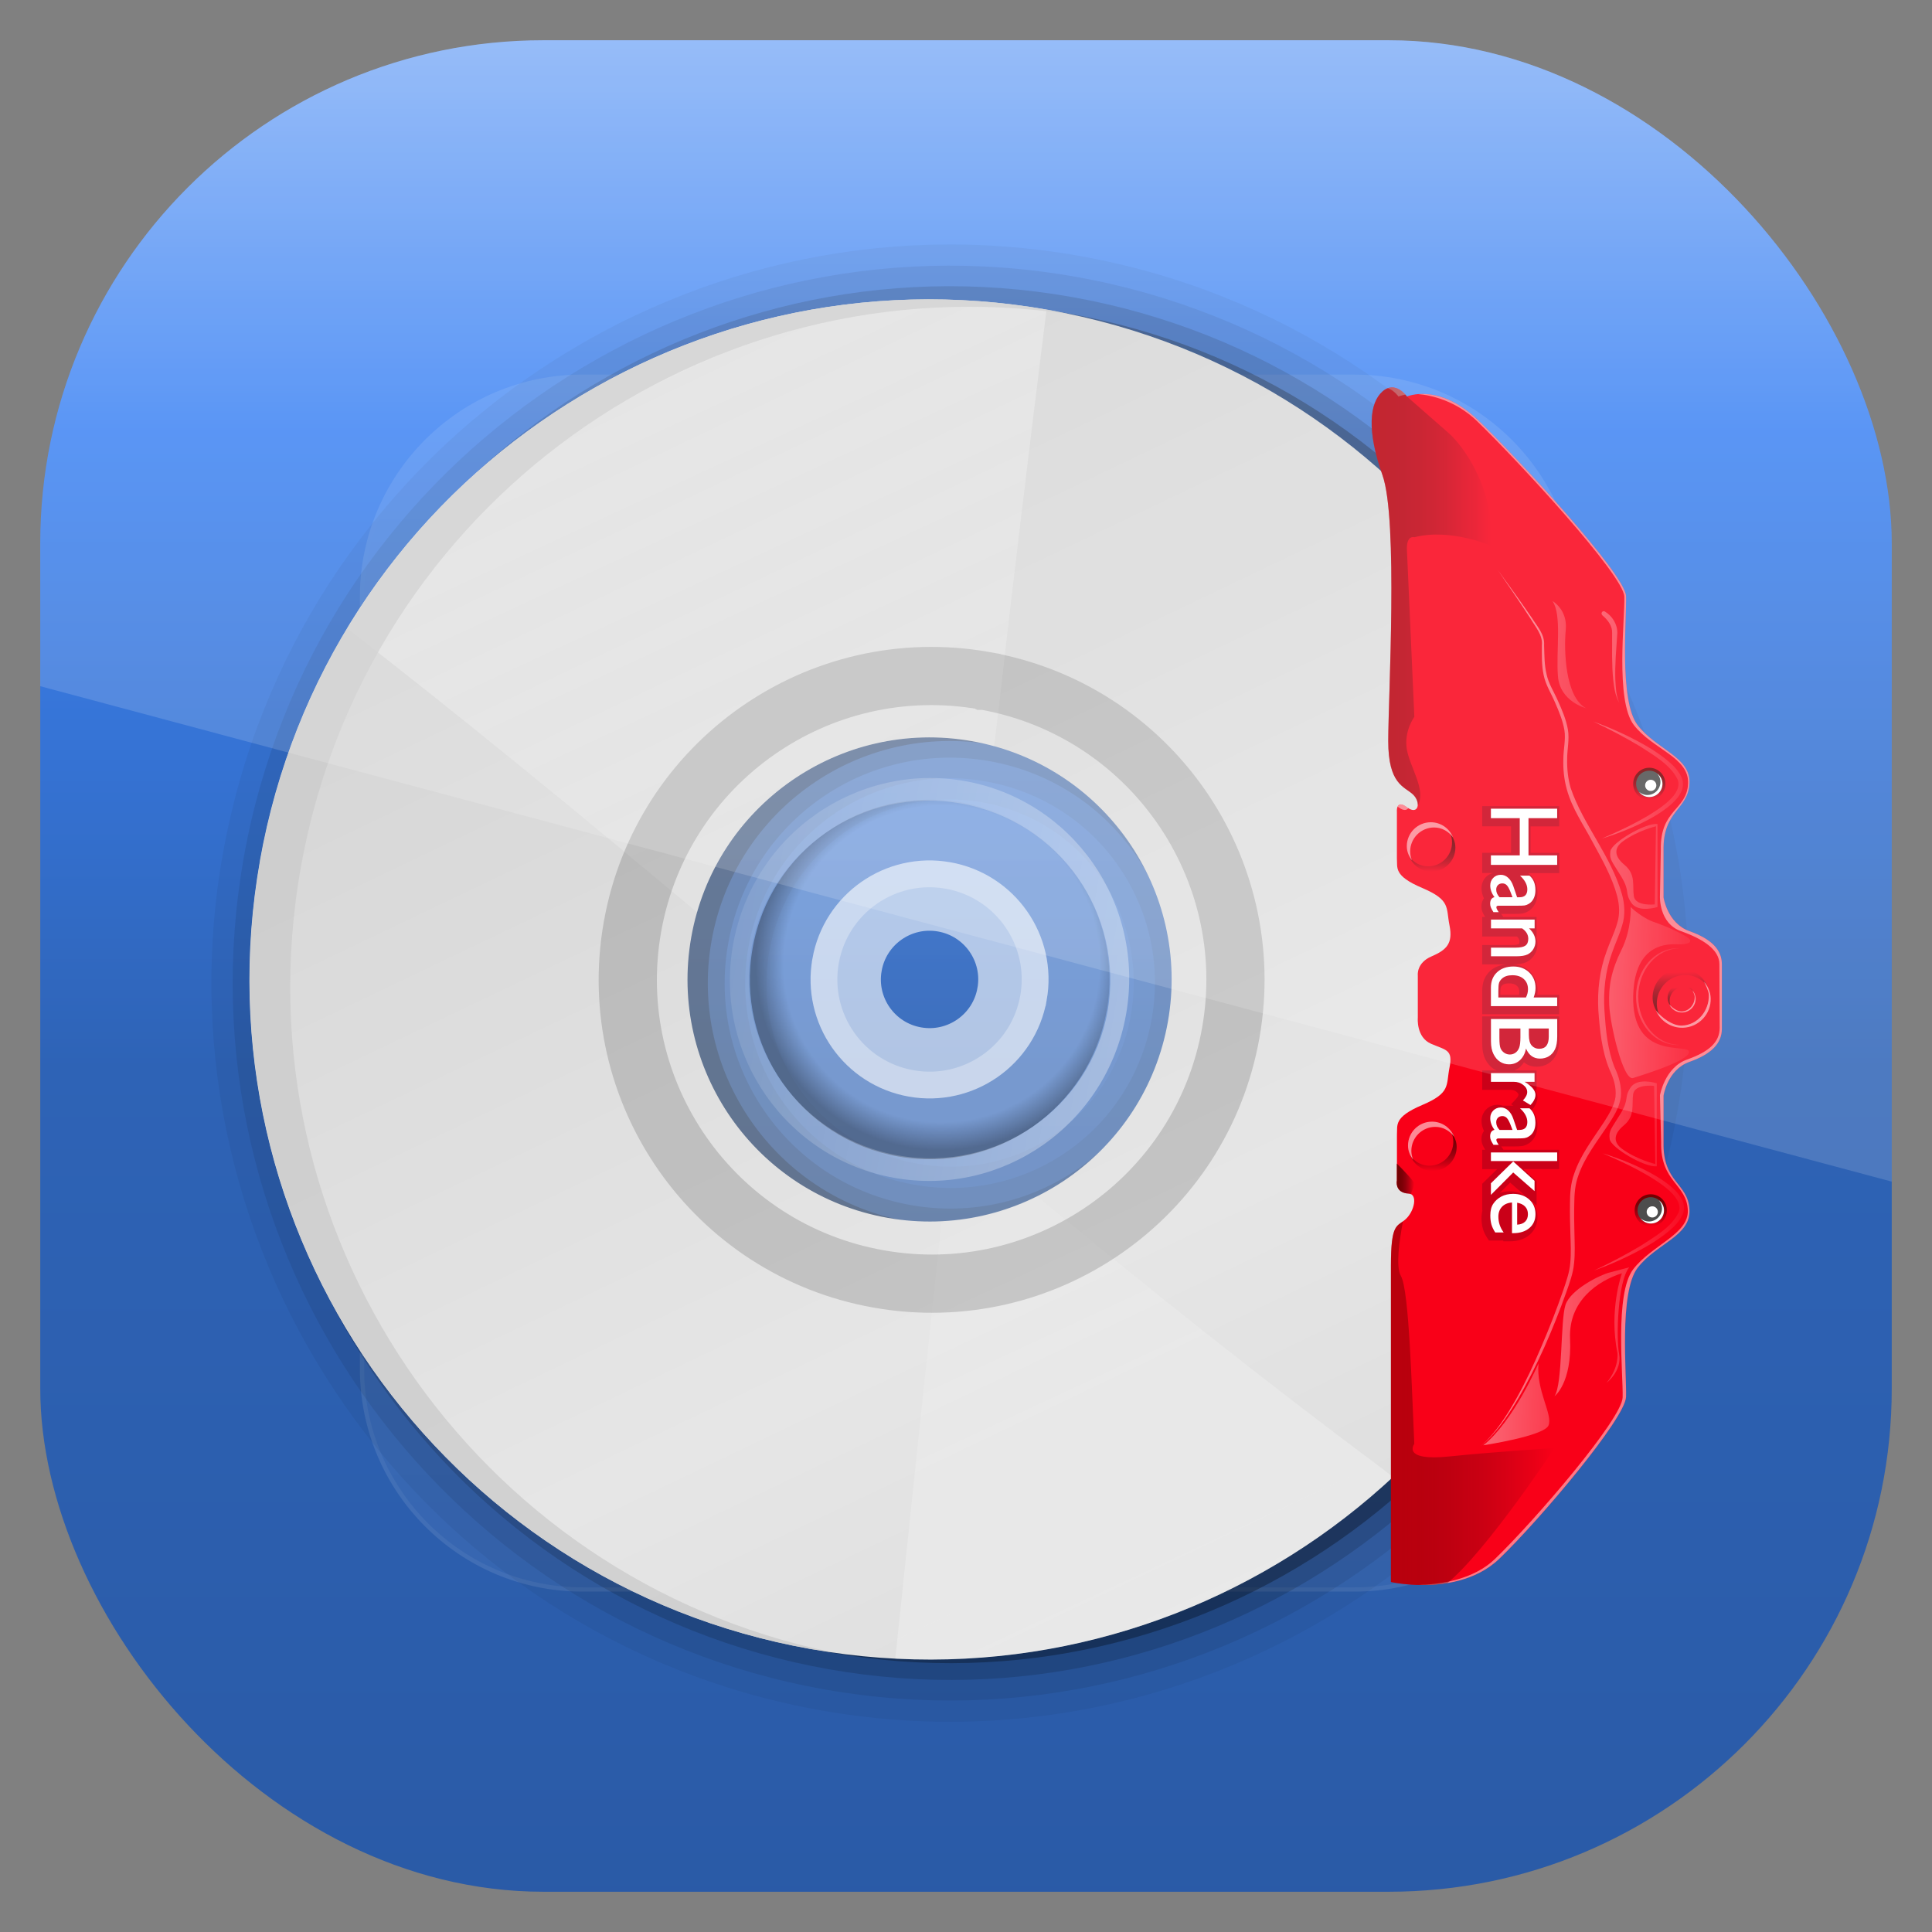 <?xml version="1.0" encoding="UTF-8" standalone="no"?>
<!-- Created with Inkscape (http://www.inkscape.org/) -->

<svg
   xmlns:dc="http://purl.org/dc/elements/1.1/"
   xmlns:cc="http://creativecommons.org/ns#"
   xmlns:rdf="http://www.w3.org/1999/02/22-rdf-syntax-ns#"
   xmlns:svg="http://www.w3.org/2000/svg"
   xmlns="http://www.w3.org/2000/svg"
   xmlns:xlink="http://www.w3.org/1999/xlink"
   xmlns:sodipodi="http://sodipodi.sourceforge.net/DTD/sodipodi-0.dtd"
   xmlns:inkscape="http://www.inkscape.org/namespaces/inkscape"
   id="svg11037"
   height="96"
   width="96"
   version="1.1"
   inkscape:version="0.48.5 r10040"
   sodipodi:docname="handbrake.svg">
  <rect width="100%" height="100%" fill="#808080" stroke="none"/>
  <sodipodi:namedview
     pagecolor="#ffffff"
     bordercolor="#666666"
     borderopacity="1"
     objecttolerance="10"
     gridtolerance="10"
     guidetolerance="10"
     inkscape:pageopacity="0"
     inkscape:pageshadow="2"
     inkscape:window-width="640"
     inkscape:window-height="480"
     id="namedview31016" />
  <defs
     id="defs11039">
    <clipPath
       id="clipPath3009"
       clipPathUnits="userSpaceOnUse">
      <path
         id="path3011"
         style="opacity:.15;fill:#fff"
         d="m-2 956.36h-96v33.562l96 25.687v-59.25z" />
    </clipPath>
    <linearGradient
       id="linearGradient3452"
       y2="1736"
       gradientUnits="userSpaceOnUse"
       y1="1916.5"
       gradientTransform="matrix(.532 0 0 .532 -248.88 32.877)"
       x2="558.11"
       x1="558.11">
      <stop
         id="stop48"
         style="stop-color:#2A5AA6"
         offset="0" />
      <stop
         id="stop50"
         style="stop-color:#2E63B6"
         offset=".448" />
      <stop
         id="stop52"
         style="stop-color:#3D83F3"
         offset=".777" />
      <stop
         id="stop54"
         style="stop-color:#8BB5F8"
         offset="1" />
    </linearGradient>
    <clipPath
       id="clipPath3020"
       clipPathUnits="userSpaceOnUse">
      <rect
         id="rect3022"
         style="opacity:.6"
         rx="25"
         ry="25"
         height="92"
         width="92"
         y="958.36"
         x="2" />
    </clipPath>
    <clipPath
       id="SVGID_3_">
      <use
         id="use86"
         xlink:href="#SVGID_2_"
         height="1052.362"
         width="744.094"
         y="0"
         x="0"
         overflow="visible" />
    </clipPath>
    <linearGradient
       id="SVGID_4_"
       y2="2021.1"
       gradientUnits="userSpaceOnUse"
       y1="1766.6"
       gradientTransform="translate(-458.11 -1726.3)"
       x2="558.11"
       x1="558.11">
      <stop
         id="stop90"
         style="stop-color:#fff"
         offset="0" />
      <stop
         id="stop92"
         style="stop-color:#fff;stop-opacity:0"
         offset="1" />
    </linearGradient>
    <radialGradient
       id="path3328_2_"
       gradientUnits="userSpaceOnUse"
       cy="781.62"
       cx="5269.1"
       gradientTransform="matrix(.295 .052 -.053 .296 -1416.1 -407.61)"
       r="72.459">
      <stop
         id="stop107"
         style="stop-opacity:0"
         offset="0" />
      <stop
         id="stop109"
         style="stop-opacity:0"
         offset=".85" />
      <stop
         id="stop111"
         offset="1" />
    </radialGradient>
    <linearGradient
       id="path3352_2_"
       y2="114.42"
       gradientUnits="userSpaceOnUse"
       x2="-1299.9"
       y1="114.42"
       x1="-1369.3">
      <stop
         id="stop115"
         style="stop-color:#4D4D4D"
         offset="0" />
      <stop
         id="stop117"
         style="stop-color:#fff"
         offset="1" />
    </linearGradient>
    <linearGradient
       id="path3170_2_"
       y2="1604.7"
       gradientUnits="userSpaceOnUse"
       x2="-1771.5"
       gradientTransform="matrix(.175 -.985 .985 .175 -1097 -1761.2)"
       y1="1428.2"
       x1="-1525.1">
      <stop
         id="stop121"
         style="stop-color:#ccc"
         offset="0" />
      <stop
         id="stop123"
         style="stop-color:#E6E6E6"
         offset=".521" />
      <stop
         id="stop125"
         style="stop-color:#ccc"
         offset="1" />
    </linearGradient>
    <linearGradient
       id="SVGID_5_"
       y2="1517.2"
       gradientUnits="userSpaceOnUse"
       x2="-1649.1"
       gradientTransform="matrix(.175 -.985 .985 .175 -1097 -1761.2)"
       y1="1438.3"
       x1="-1536.4">
      <stop
         id="stop129"
         style="stop-color:#fff"
         offset="0" />
      <stop
         id="stop131"
         style="stop-color:#fff;stop-opacity:0"
         offset="1" />
    </linearGradient>
    <linearGradient
       id="SVGID_6_"
       y2="1501.4"
       gradientUnits="userSpaceOnUse"
       x2="-1638.4"
       gradientTransform="matrix(.175 -.985 .985 .175 -1097 -1761.2)"
       y1="1553.8"
       x1="-1713.1">
      <stop
         id="stop136"
         style="stop-color:#fff"
         offset="0" />
      <stop
         id="stop138"
         style="stop-color:#fff;stop-opacity:0"
         offset="1" />
    </linearGradient>
    <linearGradient
       id="path3942_2_"
       y2="956.2"
       gradientUnits="userSpaceOnUse"
       x2="5524.7"
       gradientTransform="matrix(.278 .049 -.059 .334 -1361.2 -488.16)"
       y1="956.2"
       x1="5362.2">
      <stop
         id="stop145"
         style="stop-color:#fff;stop-opacity:.203"
         offset="0" />
      <stop
         id="stop147"
         style="stop-color:#fff;stop-opacity:.68"
         offset="1" />
    </linearGradient>
    <linearGradient
       id="SVGID_7_"
       y2="793.85"
       gradientUnits="userSpaceOnUse"
       y1="816.76"
       gradientTransform="matrix(-4.3711e-8 1 1 4.3711e-8 -629.1 82.318)"
       x2="-2.394"
       x1="-1.585">
      <stop
         id="stop159"
         style="stop-color:#fff;stop-opacity:0"
         offset="0" />
      <stop
         id="stop161"
         style="stop-color:#fff"
         offset=".988" />
    </linearGradient>
    <linearGradient
       id="SVGID_8_"
       y2="795.53"
       gradientUnits="userSpaceOnUse"
       y1="818.41"
       gradientTransform="matrix(-4.3711e-8 1 1 4.3711e-8 -629.1 82.318)"
       x2="-50.842"
       x1="-50.034">
      <stop
         id="stop168"
         style="stop-color:#fff;stop-opacity:0"
         offset="0" />
      <stop
         id="stop170"
         style="stop-color:#fff"
         offset=".988" />
    </linearGradient>
    <linearGradient
       id="SVGID_9_"
       y2="790.22"
       gradientUnits="userSpaceOnUse"
       y1="776.24"
       gradientTransform="matrix(-4.3711e-8 1 1 4.3711e-8 -629.1 82.318)"
       x2="-27.559"
       x1="-27.559">
      <stop
         id="stop177"
         style="stop-color:#700"
         offset=".012" />
      <stop
         id="stop179"
         style="stop-color:#6B0000;stop-opacity:.932"
         offset=".08" />
      <stop
         id="stop181"
         style="stop-color:#3D0000;stop-opacity:.632"
         offset=".375" />
      <stop
         id="stop183"
         style="stop-color:#1C0000;stop-opacity:.367"
         offset=".638" />
      <stop
         id="stop185"
         style="stop-color:#070000;stop-opacity:.147"
         offset=".855" />
      <stop
         id="stop187"
         style="stop-opacity:0"
         offset="1" />
    </linearGradient>
    <linearGradient
       id="SVGID_10_"
       y2="781.23"
       gradientUnits="userSpaceOnUse"
       y1="779.17"
       gradientTransform="matrix(-4.3711e-8 1 1 4.3711e-8 -629.1 82.318)"
       x2="40.578"
       x1="40.578">
      <stop
         id="stop194"
         style="stop-color:#700"
         offset=".012" />
      <stop
         id="stop196"
         style="stop-color:#6B0000;stop-opacity:.932"
         offset=".08" />
      <stop
         id="stop198"
         style="stop-color:#3D0000;stop-opacity:.632"
         offset=".375" />
      <stop
         id="stop200"
         style="stop-color:#1C0000;stop-opacity:.367"
         offset=".638" />
      <stop
         id="stop202"
         style="stop-color:#070000;stop-opacity:.147"
         offset=".855" />
      <stop
         id="stop204"
         style="stop-opacity:0"
         offset="1" />
    </linearGradient>
    <linearGradient
       id="SVGID_11_"
       y2="797.62"
       gradientUnits="userSpaceOnUse"
       y1="778.49"
       gradientTransform="matrix(-4.3711e-8 1 1 4.3711e-8 -629.1 82.318)"
       x2="66.791"
       x1="66.791">
      <stop
         id="stop209"
         style="stop-color:#700"
         offset=".012" />
      <stop
         id="stop211"
         style="stop-color:#6B0000;stop-opacity:.932"
         offset=".08" />
      <stop
         id="stop213"
         style="stop-color:#3D0000;stop-opacity:.632"
         offset=".375" />
      <stop
         id="stop215"
         style="stop-color:#1C0000;stop-opacity:.367"
         offset=".638" />
      <stop
         id="stop217"
         style="stop-color:#070000;stop-opacity:.147"
         offset=".855" />
      <stop
         id="stop219"
         style="stop-opacity:0"
         offset="1" />
    </linearGradient>
    <linearGradient
       id="SVGID_12_"
       y2="783.33"
       gradientUnits="userSpaceOnUse"
       y1="783.33"
       gradientTransform="matrix(-4.3711e-8 1 1 4.3711e-8 -629.1 82.318)"
       x2="4.646"
       x1=".186">
      <stop
         id="stop226"
         style="stop-color:#700"
         offset=".012" />
      <stop
         id="stop228"
         style="stop-color:#6B0000;stop-opacity:.932"
         offset=".08" />
      <stop
         id="stop230"
         style="stop-color:#3D0000;stop-opacity:.632"
         offset=".375" />
      <stop
         id="stop232"
         style="stop-color:#1C0000;stop-opacity:.367"
         offset=".638" />
      <stop
         id="stop234"
         style="stop-color:#070000;stop-opacity:.147"
         offset=".855" />
      <stop
         id="stop236"
         style="stop-opacity:0"
         offset="1" />
    </linearGradient>
    <linearGradient
       id="SVGID_13_"
       y2="-27.116"
       gradientUnits="userSpaceOnUse"
       y1="-27.116"
       gradientTransform="matrix(-.031 -1 -1 .031 130.98 -699.58)"
       x2="-799.16"
       x1="-804.48">
      <stop
         id="stop247"
         style="stop-color:#700"
         offset=".012" />
      <stop
         id="stop249"
         style="stop-color:#6B0000;stop-opacity:.932"
         offset=".08" />
      <stop
         id="stop251"
         style="stop-color:#3D0000;stop-opacity:.632"
         offset=".375" />
      <stop
         id="stop253"
         style="stop-color:#1C0000;stop-opacity:.367"
         offset=".638" />
      <stop
         id="stop255"
         style="stop-color:#070000;stop-opacity:.147"
         offset=".855" />
      <stop
         id="stop257"
         style="stop-opacity:0"
         offset="1" />
    </linearGradient>
    <linearGradient
       id="SVGID_14_"
       y2="-27.209"
       gradientUnits="userSpaceOnUse"
       y1="-27.209"
       gradientTransform="matrix(-.031 -1 -1 .031 130.98 -699.58)"
       x2="-800.94"
       x1="-803.51">
      <stop
         id="stop266"
         style="stop-color:#700"
         offset=".012" />
      <stop
         id="stop268"
         style="stop-color:#6B0000;stop-opacity:.932"
         offset=".08" />
      <stop
         id="stop270"
         style="stop-color:#3D0000;stop-opacity:.632"
         offset=".375" />
      <stop
         id="stop272"
         style="stop-color:#1C0000;stop-opacity:.367"
         offset=".638" />
      <stop
         id="stop274"
         style="stop-color:#070000;stop-opacity:.147"
         offset=".855" />
      <stop
         id="stop276"
         style="stop-opacity:0"
         offset="1" />
    </linearGradient>
    <linearGradient
       id="SVGID_15_"
       y2="783.48"
       gradientUnits="userSpaceOnUse"
       y1="783.48"
       gradientTransform="matrix(-4.3711e-8 1 1 4.3711e-8 -629.1 82.318)"
       x2="39.649"
       x1="35.188">
      <stop
         id="stop285"
         style="stop-color:#700"
         offset=".012" />
      <stop
         id="stop287"
         style="stop-color:#6B0000;stop-opacity:.932"
         offset=".08" />
      <stop
         id="stop289"
         style="stop-color:#3D0000;stop-opacity:.632"
         offset=".375" />
      <stop
         id="stop291"
         style="stop-color:#1C0000;stop-opacity:.367"
         offset=".638" />
      <stop
         id="stop293"
         style="stop-color:#070000;stop-opacity:.147"
         offset=".855" />
      <stop
         id="stop295"
         style="stop-opacity:0"
         offset="1" />
    </linearGradient>
    <linearGradient
       id="SVGID_16_"
       y2="808.69"
       gradientUnits="userSpaceOnUse"
       y1="808.69"
       gradientTransform="matrix(-4.3711e-8 1 1 4.3711e-8 -629.1 82.318)"
       x2="-3.731"
       x1="-7.497">
      <stop
         id="stop304"
         style="stop-color:#700"
         offset=".012" />
      <stop
         id="stop306"
         style="stop-color:#6B0000;stop-opacity:.932"
         offset=".08" />
      <stop
         id="stop308"
         style="stop-color:#3D0000;stop-opacity:.632"
         offset=".375" />
      <stop
         id="stop310"
         style="stop-color:#1C0000;stop-opacity:.367"
         offset=".638" />
      <stop
         id="stop312"
         style="stop-color:#070000;stop-opacity:.147"
         offset=".855" />
      <stop
         id="stop314"
         style="stop-opacity:0"
         offset="1" />
    </linearGradient>
    <linearGradient
       id="SVGID_17_"
       y2="808.87"
       gradientUnits="userSpaceOnUse"
       y1="808.87"
       gradientTransform="matrix(-4.3711e-8 1 1 4.3711e-8 -629.1 82.318)"
       x2="46.136"
       x1="42.372">
      <stop
         id="stop327"
         style="stop-color:#700"
         offset=".012" />
      <stop
         id="stop329"
         style="stop-color:#6B0000;stop-opacity:.932"
         offset=".08" />
      <stop
         id="stop331"
         style="stop-color:#3D0000;stop-opacity:.632"
         offset=".375" />
      <stop
         id="stop333"
         style="stop-color:#1C0000;stop-opacity:.367"
         offset=".638" />
      <stop
         id="stop335"
         style="stop-color:#070000;stop-opacity:.147"
         offset=".855" />
      <stop
         id="stop337"
         style="stop-opacity:0"
         offset="1" />
    </linearGradient>
    <linearGradient
       id="SVGID_18_"
       y2="793"
       gradientUnits="userSpaceOnUse"
       y1="815.88"
       gradientTransform="matrix(-4.3711e-8 1 1 4.3711e-8 -629.1 82.318)"
       x2="20.706"
       x1="21.514">
      <stop
         id="stop350"
         style="stop-color:#fff;stop-opacity:0"
         offset="0" />
      <stop
         id="stop352"
         style="stop-color:#fff"
         offset=".988" />
    </linearGradient>
    <linearGradient
       id="SVGID_19_"
       y2="793.97"
       gradientUnits="userSpaceOnUse"
       y1="816.84"
       gradientTransform="matrix(-4.3711e-8 1 1 4.3711e-8 -629.1 82.318)"
       x2="-6.365"
       x1="-5.558">
      <stop
         id="stop357"
         style="stop-color:#fff;stop-opacity:0"
         offset="0" />
      <stop
         id="stop359"
         style="stop-color:#fff"
         offset=".988" />
    </linearGradient>
    <linearGradient
       id="SVGID_20_"
       y2="792.19"
       gradientUnits="userSpaceOnUse"
       y1="815.06"
       gradientTransform="matrix(-4.3711e-8 1 1 4.3711e-8 -629.1 82.318)"
       x2="44.061"
       x1="44.869">
      <stop
         id="stop364"
         style="stop-color:#fff;stop-opacity:0"
         offset="0" />
      <stop
         id="stop366"
         style="stop-color:#fff"
         offset=".988" />
    </linearGradient>
    <linearGradient
       id="SVGID_21_"
       y2="793.1"
       gradientUnits="userSpaceOnUse"
       y1="815.96"
       gradientTransform="matrix(-4.3711e-8 1 1 4.3711e-8 -629.1 82.318)"
       x2="18.312"
       x1="19.12">
      <stop
         id="stop371"
         style="stop-color:#fff;stop-opacity:0"
         offset="0" />
      <stop
         id="stop373"
         style="stop-color:#fff"
         offset=".988" />
    </linearGradient>
    <linearGradient
       id="SVGID_22_"
       y2="793.08"
       gradientUnits="userSpaceOnUse"
       y1="815.96"
       gradientTransform="matrix(-4.3711e-8 1 1 4.3711e-8 -629.1 82.318)"
       x2="18.59"
       x1="19.397">
      <stop
         id="stop378"
         style="stop-color:#fff;stop-opacity:0"
         offset="0" />
      <stop
         id="stop380"
         style="stop-color:#fff"
         offset=".988" />
    </linearGradient>
    <linearGradient
       id="SVGID_23_"
       y2="785.43"
       gradientUnits="userSpaceOnUse"
       y1="808.32"
       gradientTransform="matrix(-4.3711e-8 1 1 4.3711e-8 -629.1 82.318)"
       x2="-21.216"
       x1="-20.408">
      <stop
         id="stop385"
         style="stop-color:#fff;stop-opacity:0"
         offset="0" />
      <stop
         id="stop387"
         style="stop-color:#fff"
         offset=".988" />
    </linearGradient>
    <linearGradient
       id="SVGID_24_"
       y2="794.47"
       gradientUnits="userSpaceOnUse"
       y1="817.35"
       gradientTransform="matrix(-4.3711e-8 1 1 4.3711e-8 -629.1 82.318)"
       x2="-20.786"
       x1="-19.978">
      <stop
         id="stop392"
         style="stop-color:#fff;stop-opacity:0"
         offset="0" />
      <stop
         id="stop394"
         style="stop-color:#fff"
         offset=".988" />
    </linearGradient>
    <linearGradient
       id="SVGID_25_"
       y2="793.61"
       gradientUnits="userSpaceOnUse"
       y1="816.49"
       gradientTransform="matrix(-4.3711e-8 1 1 4.3711e-8 -629.1 82.318)"
       x2="3.497"
       x1="4.305">
      <stop
         id="stop399"
         style="stop-color:#fff;stop-opacity:0"
         offset="0" />
      <stop
         id="stop401"
         style="stop-color:#fff"
         offset=".988" />
    </linearGradient>
    <linearGradient
       id="SVGID_26_"
       y2="792.56"
       gradientUnits="userSpaceOnUse"
       y1="815.43"
       gradientTransform="matrix(-4.3711e-8 1 1 4.3711e-8 -629.1 82.318)"
       x2="33.573"
       x1="34.381">
      <stop
         id="stop406"
         style="stop-color:#fff;stop-opacity:0"
         offset="0" />
      <stop
         id="stop408"
         style="stop-color:#fff"
         offset=".988" />
    </linearGradient>
    <linearGradient
       id="SVGID_27_"
       y2="791.69"
       gradientUnits="userSpaceOnUse"
       y1="814.56"
       gradientTransform="matrix(-4.3711e-8 1 1 4.3711e-8 -629.1 82.318)"
       x2="58.079"
       x1="58.887">
      <stop
         id="stop413"
         style="stop-color:#fff;stop-opacity:0"
         offset="0" />
      <stop
         id="stop415"
         style="stop-color:#fff"
         offset=".988" />
    </linearGradient>
    <linearGradient
       id="SVGID_28_"
       y2="785.39"
       gradientUnits="userSpaceOnUse"
       y1="808.26"
       gradientTransform="matrix(-4.3711e-8 1 1 4.3711e-8 -629.1 82.318)"
       x2="66.68"
       x1="67.487">
      <stop
         id="stop420"
         style="stop-color:#fff;stop-opacity:0"
         offset="0" />
      <stop
         id="stop422"
         style="stop-color:#fff"
         offset=".988" />
    </linearGradient>
  </defs>
  <g
     id="layer1"
     transform="translate(0 -956.36)">
    <path
       id="rect2419_1_"
       clip-path="url(#clipPath3020)"
       style="fill:url(#linearGradient3452)"
       d="m6.857 956.36h82.285c3.786 0 6.857 3.07 6.857 6.857v82.285c0 3.786-3.071 6.857-6.857 6.857h-82.285c-3.785 0-6.857-3.1-6.857-6.9v-82.286c0.001-3.786 3.072-6.857 6.857-6.857z" />
    <g
       id="g3484"
       transform="matrix(.425 0 0 .425 5.622 962.71)">
      <g
         id="layer5_1_">
        <g
           id="g70">
          <g
             id="g72">
            <g
               id="g74">
              <g
                 id="g76">
                <g
                   id="g78">
                  <g
                     id="g80">
                    <defs
                       id="defs82">
                      <path
                         id="SVGID_2_"
                         d="m22.656 9.766h154.69c7.117 0 12.891 5.772 12.891 12.891v154.69c0 7.117-5.773 12.891-12.891 12.891h-154.69c-7.116 0-12.891-5.773-12.891-12.891v-154.69c-0.003-7.122 5.771-12.894 12.887-12.894z" />
                    </defs>
                    <clipPath
                       id="clipPath3826">
                      <use
                         id="use3828"
                         xlink:href="#SVGID_2_"
                         height="1052.362"
                         width="744.094"
                         y="0"
                         x="0"
                         overflow="visible" />
                    </clipPath>
                    <g
                       id="rect3171_1_"
                       style="opacity:.1"
                       enable-background="new    "
                       clip-path="url(#SVGID_3_)">
                      <path
                         id="path94"
                         d="m54.883 29.102h90.233c14.238 0 25.781 11.543 25.781 25.781v90.233c0 14.238-11.543 25.781-25.781 25.781h-90.237c-14.238 0-25.781-11.543-25.781-25.781v-90.237c0-14.238 11.543-25.781 25.781-25.781z"
                         style="fill:url(#SVGID_4_)" />
                      <path
                         id="path96"
                         d="m54.883 29.102h90.233c14.238 0 25.781 11.543 25.781 25.781v90.233c0 14.238-11.543 25.781-25.781 25.781h-90.237c-14.238 0-25.781-11.543-25.781-25.781v-90.237c0-14.238 11.543-25.781 25.781-25.781z"
                         style="stroke:#fff;stroke-width:.5;stroke-linecap:round;fill:none" />
                    </g>
                  </g>
                </g>
              </g>
            </g>
          </g>
        </g>
      </g>
      <path
         id="path3964_1_"
         style="opacity:.05"
         enable-background="new    "
         d="m12.818 84.922c-8.306 46.843 23.119 91.807 69.955 100.11 46.845 8.309 91.8-23.116 100.11-69.958 8.31-46.834-23.12-91.8-69.95-100.1-46.844-8.311-91.806 23.112-100.11 69.952zm63.906 11.33c2.091-11.777 13.092-19.471 24.873-17.382 11.776 2.086 19.468 13.099 17.385 24.877-2.092 11.778-13.095 19.47-24.878 17.38-11.78-2.085-19.471-13.092-17.38-24.875z" />
      <path
         id="path3960_1_"
         style="opacity:0.08"
         enable-background="new    "
         d="m15.268 85.356c-8.069 45.513 22.428 89.158 67.944 97.231 45.513 8.069 89.154-22.433 97.224-67.943 8.06-45.518-22.44-89.161-67.95-97.232-45.51-8.067-89.159 22.436-97.222 67.948zm59.008 10.461c2.32-13.089 14.669-21.714 27.754-19.395 13.09 2.322 21.709 14.665 19.395 27.756-2.32 13.09-14.669 21.72-27.754 19.399-13.087-2.319-21.715-14.669-19.395-27.76z" />
      <path
         id="path3956_1_"
         style="opacity:.15"
         enable-background="new    "
         d="m17.64 85.774c-7.844 44.244 21.744 86.597 65.99 94.438 44.245 7.848 86.593-21.748 94.435-65.992 7.85-44.241-21.74-86.593-65.99-94.437-44.239-7.843-86.591 21.751-94.43 65.991zm54.266 9.622c2.544-14.347 16.197-23.891 30.544-21.347 14.351 2.544 23.897 16.201 21.353 30.55-2.545 14.351-16.199 23.897-30.55 21.353-14.347-2.54-23.895-16.2-21.347-30.554z" />
      <path
         id="path3950_1_"
         style="opacity:.3"
         enable-background="new    "
         d="m19.54 86.114c-7.665 43.212 21.193 84.502 64.408 92.165 43.209 7.659 84.499-21.195 92.159-64.405 7.66-43.211-21.19-84.5-64.41-92.161-43.216-7.661-84.5 21.191-92.16 64.405zm50.425 8.937c2.73-15.378 17.421-25.647 32.807-22.921 15.383 2.729 25.648 17.425 22.921 32.809-2.731 15.379-17.418 25.651-32.805 22.92-15.385-2.724-25.652-17.42-22.923-32.808z" />
      <path
         id="path3307_1_"
         style="opacity:.3;fill:#fff"
         enable-background="new    "
         d="m59.302 93.163c-3.538 19.958 9.79 39.033 29.742 42.564 19.952 3.54 39.028-9.785 42.567-29.742 3.535-19.961-9.796-39.03-29.748-42.569-19.953-3.538-39.029 9.79-42.561 29.747zm25.536 4.529c1.035-5.861 6.637-9.773 12.493-8.731 5.862 1.036 9.772 6.639 8.728 12.494-1.038 5.862-6.635 9.773-12.489 8.732-5.858-1.036-9.772-6.633-8.732-12.495z" />
      <path
         id="path3328_1_"
         style="opacity:.3;fill:url(#path3328_2_)"
         enable-background="new    "
         d="m116.15 103.24c-2.017 11.431-12.931 19.055-24.354 17.032-11.431-2.019-19.055-12.933-17.031-24.355v-0.009c2.023-11.426 12.932-19.05 24.358-17.031 11.431 2.026 19.056 12.932 17.039 24.367h-0.013v-0.004z" />
      <path
         id="path3352_1_"
         style="opacity:.6;stroke:url(#path3352_2_);stroke-width:8.22;stroke-linecap:round;fill:none"
         enable-background="new    "
         d="m105.1 101.28c-0.94 5.334-6.031 8.888-11.359 7.943-5.328-0.943-8.888-6.029-7.938-11.363v-0.004c0.943-5.328 6.033-8.883 11.359-7.938 5.33 0.941 8.887 6.03 7.94 11.358l-0.002 0.004z" />
      <path
         id="path3170_1_"
         style="fill:url(#path3170_2_)"
         d="m17.166 85.69c-7.661 43.217 21.195 84.507 64.408 92.169 43.212 7.658 84.5-21.19 92.16-64.407s-21.19-84.503-64.42-92.163c-43.201-7.659-84.489 21.192-92.154 64.403zm50.425 8.943c2.727-15.38 17.423-25.65 32.804-22.924 15.381 2.729 25.648 17.426 22.923 32.806-2.728 15.379-17.416 25.651-32.801 22.924-15.386-2.73-25.655-17.42-22.926-32.807z" />
      <path
         id="path133"
         d="m27.363 58.532c13.856 10.726 27.406 21.892 40.905 33.188 3.952-13.741 17.736-22.562 32.122-20.011 0.893 0.156 1.758 0.365 2.618 0.602 1.955-17.028 3.99-34.046 6.115-51.051-33.241-5.801-65.295 9.988-81.761 37.272z"
         style="opacity:0.42;fill:url(#SVGID_5_)"
         enable-background="new    " />
      <path
         id="path140"
         d="m149.63 157.74c-0.477-0.361-0.94-0.73-1.414-1.1-13.757-10.226-27.088-20.896-40.237-31.731-3.417 1.687-7.19 2.707-11.115 2.908-1.835 17.058-3.642 34.114-5.416 51.155 21.976 1.133 42.812-6.944 58.182-21.232z"
         style="opacity:0.42;fill:url(#SVGID_6_)"
         enable-background="new    " />
      <path
         id="path3304_1_"
         style="opacity:.15;stroke:#000;stroke-width:6.807;stroke-linecap:round;fill:none"
         enable-background="new    "
         d="m101.89 64.651c19.317 3.421 32.199 21.845 28.779 41.16-3.42 19.319-21.85 32.197-41.151 28.781-0.012-0.004-0.021-0.004-0.024-0.004-19.312-3.425-32.194-21.85-28.776-41.168 3.428-19.314 21.85-32.193 41.16-28.776 0.004 0.005 0.008 0.005 0.012 0.007z" />
      <path
         id="path3933_1_"
         style="opacity:.8;fill:#ccc"
         enable-background="new    "
         d="m17.192 85.694c-7.661 43.217 21.194 84.511 64.408 92.173 0.797 0.139 1.585 0.231 2.387 0.349-41.911-8.72-69.572-49.25-62.053-91.683 7.526-42.427 47.436-70.977 89.786-64.755-0.79-0.164-1.56-0.353-2.36-0.493-43.211-7.661-84.51 21.195-92.168 64.405z" />
      <path
         id="path3942_1_"
         style="opacity:.5;fill:url(#path3942_2_)"
         enable-background="new    "
         d="m99.577 76.379c-12.58-2.229-24.805 6.199-27.1 19.135-2.29 12.938 6.298 25.03 18.875 27.259 12.577 2.232 24.773-6.173 27.072-19.109 2.292-12.941-6.273-25.055-18.847-27.285zm-0.467 2.615c11.603 2.059 19.146 13.032 17.153 24.287-1.993 11.239-12.846 18.931-24.452 16.873-11.605-2.05-19.176-13.01-17.179-24.259 1.995-11.243 12.877-18.953 24.478-16.897z" />
      <g
         id="g150">
        <g
           id="g152">
          <path
             id="path154"
             d="m162.09 167.28c4.721-4.548 14.71-16.377 14.796-18.903 0.084-2.528-0.844-12.217 1.349-15.083 2.192-2.861 6.233-3.707 6.065-6.825-0.168-3.115-3.117-3.115-3.033-7.832v-5.476s0.432-3.034 3.038-3.957c2.607-0.926 3.784-2.192 3.784-3.875v-7.525c0-1.683-1.177-2.95-3.784-3.876-2.606-0.926-3.038-3.959-3.038-3.959v-5.478c-0.084-4.715 2.865-4.715 3.033-7.832s-3.877-3.962-6.065-6.823c-2.192-2.866-1.265-12.554-1.349-15.082-0.086-2.526-12.472-15.923-17.188-20.471-4.717-4.548-8.426-2.863-8.426-2.863s-1.348-1.936-2.866-0.589c-1.513 1.347-1.849 4.55 0 9.773 1.854 5.223 0.676 26.03 0.676 31.087s1.854 5.307 2.865 6.231c1.008 0.927 0.672 2.53-0.675 1.519-1.343-1.013-1.18 0.587-1.18 0.587v5.392c0.084 1.097-0.419 2.021 2.95 3.452 3.367 1.434 2.777 2.275 3.201 4.381 0.42 2.105-0.335 2.866-2.106 3.625-1.769 0.758-1.601 2.191-1.601 2.191v4.996s-0.208 2.276 1.563 3.034c1.771 0.762 2.565 0.671 2.144 2.777-0.419 2.109 0.168 2.95-3.201 4.381-3.367 1.432-2.861 2.358-2.945 3.454v5.392s-0.294 1.419 1.387 1.511c1.074 0.059 0.656 2.052-0.357 2.979-1.011 0.927-1.729 0.369-1.729 5.421v37.006s7.975 1.809 12.692-2.74z"
             style="fill:#f90018" />
          <g
             id="g156"
             style="opacity:0.48">
            <path
               id="path163"
               d="m151.43 79.529c-0.055-0.034-0.101-0.045-0.155-0.088-0.688-0.516-0.978-0.353-1.1-0.067 0.038 0.026 0.065 0.035 0.109 0.067 0.587 0.441 0.965 0.37 1.146 0.088z"
               style="fill:url(#SVGID_7_)" />
            <path
               id="path165"
               d="m159.43 34.268c4.717 4.549 17.167 18.018 17.255 20.544 0.084 2.526-1.087 12.142 1.104 15.005 2.19 2.864 6.517 3.769 6.349 6.885-0.168 3.118-3.273 2.966-3.189 7.684l-0.101 5.472s-0.143 3.146 2.463 4.071c2.606 0.926 4.486 2.168 4.486 3.852l0.033 7.437c0 1.685-1.221 2.799-3.827 3.724-2.605 0.93-3.155 4.178-3.155 4.178l0.135 5.472c-0.084 4.721 3.009 4.861 3.122 7.983 0.101 2.794-4.201 4.028-6.392 6.89-2.189 2.866-1.146 12.445-1.229 14.972-0.083 2.532-10.224 14.354-14.938 18.899-2.48 2.392-6.303 2.969-8.951 3.03 2.747 0.071 6.689-0.385 9.492-3.087 4.721-4.549 14.71-16.377 14.796-18.903 0.084-2.526-0.844-12.215 1.349-15.081 2.192-2.862 6.233-3.705 6.065-6.823-0.168-3.117-3.117-3.117-3.033-7.834v-5.476s0.432-3.034 3.038-3.957c2.607-0.924 3.784-2.19 3.784-3.873v-7.525c0-1.683-1.177-2.95-3.784-3.876-2.606-0.926-3.038-3.959-3.038-3.959v-5.478c-0.084-4.715 2.865-4.715 3.033-7.832s-3.877-3.962-6.065-6.823c-2.192-2.866-1.265-12.554-1.349-15.082-0.086-2.526-12.472-15.923-17.188-20.471-3.03-2.919-5.636-3.27-7.117-3.146 1.526 0.112 4.414 0.778 6.852 3.128z"
               style="fill:#fff" />
            <path
               id="path172"
               d="m150.28 31.42s0.296-0.129 0.81-0.22c-0.329-0.375-1.112-1.076-2.041-0.75 0.729 0.261 1.231 0.97 1.231 0.97z"
               style="fill:url(#SVGID_8_)" />
          </g>
          <g
             id="g174"
             style="opacity:0.49">
            <path
               id="path189"
               d="m151.26 72.701c-0.373-2.161 0.869-3.828 0.869-3.828s-0.785-17.763-0.864-19.529c-0.076-1.766 0.864-1.474 0.864-1.474 4.221-1.081 8.927 0.981 8.927 0.981 0.59-6.673-3.336-11.775-4.902-13.15-1.57-1.375-4.889-4.281-4.889-4.281s-1.348-1.936-2.866-0.589c-1.513 1.347-1.849 4.55 0 9.773 1.854 5.223 0.676 26.03 0.676 31.087s1.854 5.307 2.865 6.231c0.399 0.369 0.582 0.835 0.582 1.209l0.044 0.033c0.935-1.799-0.939-4.368-1.306-6.463z"
               style="fill:url(#SVGID_9_)" />
          </g>
          <g
             id="g191">
            <path
               id="path206"
               d="m150.09 123.1s-0.294 1.419 1.39 1.511c0.096 0.004 0.167 0.042 0.241 0.075 0.209-0.516 0.409-1.057 0.409-1.246 0-0.234-1.134-1.427-2.04-2.341v2.001z"
               style="fill:url(#SVGID_10_)" />
            <path
               id="path221"
               d="m155.99 170.15c4.582-3.755 12.529-15.786 12.529-15.786s-6.577 0.391-12.27 0.976c-5.691 0.59-4.124-1.471-4.124-1.471-0.294-6.281-0.586-17.957-1.567-19.629-0.632-1.074-0.166-4.253 0.245-6.391-0.841 0.612-1.412 0.658-1.412 5.165v37.006s3.112 0.71 6.599 0.13z"
               style="opacity:0.49;fill:url(#SVGID_11_)"
               enable-background="new    " />
          </g>
          <g
             id="g223">
            <path
               id="path238"
               d="m156.93 84.161c0-0.634-0.247-1.19-0.6-1.656 0.132 0.322 0.21 0.672 0.21 1.045 0 1.548-1.255 2.803-2.803 2.803-0.915 0-1.688-0.468-2.199-1.146 0.415 1.03 1.414 1.758 2.589 1.758 1.549 0 2.803-1.254 2.803-2.804z"
               style="fill:url(#SVGID_12_)" />
            <path
               id="path240"
               d="m151.25 83.998c0 0.634 0.252 1.188 0.603 1.656-0.133-0.324-0.21-0.675-0.21-1.044 0-1.55 1.255-2.805 2.801-2.805 0.915 0 1.691 0.467 2.203 1.144-0.415-1.029-1.414-1.755-2.593-1.755-1.549 0.002-2.804 1.257-2.804 2.804z"
               style="opacity:0.54;fill:#fff"
               enable-background="new    " />
          </g>
          <g
             id="g242">
            <g
               id="g244">
              <path
                 id="path259"
                 d="m179.99 101.78c0.025 0.755 0.34 1.41 0.781 1.955-0.168-0.382-0.277-0.797-0.292-1.237-0.057-1.848 1.391-3.394 3.239-3.449 1.093-0.036 2.031 0.492 2.667 1.282-0.533-1.208-1.75-2.042-3.16-1.997-1.841 0.056-3.291 1.599-3.235 3.446z"
                 style="fill:url(#SVGID_13_)" />
              <path
                 id="path261"
                 d="m186.78 101.77c-0.023-0.757-0.34-1.41-0.781-1.956 0.173 0.382 0.548 1.119 0.561 1.562 0.057 1.849-1.307 3.535-3.157 3.592-1.091 0.038-2.38-0.961-3.016-1.75 0.533 1.213 1.752 2.044 3.158 2.002 1.844-0.06 3.294-1.605 3.235-3.45z"
                 style="opacity:0.54;fill:#fff"
                 enable-background="new    " />
            </g>
            <g
               id="g263">
              <path
                 id="path278"
                 d="m181.74 101.78c0.015 0.364 0.165 0.68 0.379 0.943-0.083-0.185-0.134-0.388-0.14-0.596-0.027-0.894 0.669-1.64 1.562-1.668 0.526-0.017 0.982 0.239 1.288 0.619-0.256-0.585-0.846-0.986-1.523-0.964-0.893 0.028-1.593 0.774-1.566 1.666z"
                 style="fill:url(#SVGID_14_)" />
              <path
                 id="path280"
                 d="m185.02 101.77c-0.013-0.365-0.166-0.68-0.378-0.943 0.08 0.183 0.26 0.54 0.269 0.755 0.029 0.89-0.634 1.707-1.523 1.732-0.528 0.017-1.149-0.461-1.456-0.843 0.254 0.581 0.844 0.985 1.523 0.965 0.894-0.03 1.593-0.773 1.565-1.666z"
                 style="opacity:0.54;fill:#fff"
                 enable-background="new    " />
            </g>
          </g>
          <g
             id="g282">
            <path
               id="path297"
               d="m157.08 119.16c0-0.633-0.248-1.188-0.603-1.657 0.133 0.323 0.212 0.676 0.212 1.045 0 1.549-1.255 2.803-2.805 2.803-0.917 0-1.688-0.466-2.197-1.146 0.414 1.032 1.412 1.759 2.59 1.759 1.548 0 2.803-1.255 2.803-2.804z"
               style="fill:url(#SVGID_15_)" />
            <path
               id="path299"
               d="m151.39 119c0 0.634 0.25 1.188 0.604 1.657-0.132-0.323-0.212-0.676-0.212-1.045 0-1.548 1.255-2.803 2.803-2.803 0.915 0 1.688 0.466 2.199 1.146-0.415-1.03-1.414-1.758-2.589-1.758-1.551 0-2.805 1.254-2.805 2.803z"
               style="opacity:0.54;fill:#fff"
               enable-background="new    " />
          </g>
          <g
             id="g301">
            <circle
               id="circle316"
               style="fill:url(#SVGID_16_)"
               d="m 181.48,76.704 c 0,1.04 -0.843,1.883 -1.883,1.883 -1.04,0 -1.883,-0.843 -1.883,-1.883 0,-1.04 0.843,-1.883 1.883,-1.883 1.04,0 1.883,0.843 1.883,1.883 z"
               cx="179.6"
               cy="76.704"
               r="1.883" />
            <circle
               id="circle318"
               style="fill:#4d4d4d"
               d="m 181.138,76.704 c 0,0.851 -0.69,1.541 -1.541,1.541 -0.851,0 -1.541,-0.69 -1.541,-1.541 0,-0.851 0.69,-1.541 1.541,-1.541 0.851,0 1.541,0.69 1.541,1.541 z"
               cx="179.6"
               cy="76.704"
               r="1.541" />
            <path
               id="path320"
               d="m181.14 76.703c0-0.484-0.239-0.899-0.59-1.183 0.212 0.262 0.356 0.584 0.356 0.947 0 0.851-0.69 1.543-1.542 1.543-0.365 0-0.684-0.147-0.946-0.356 0.281 0.353 0.694 0.59 1.184 0.59 0.845 0.003 1.538-0.688 1.538-1.541z"
               style="fill:#fff" />
            <circle
               id="circle322"
               style="fill:#fff"
               d="m 180.429,76.882 c 0,0.362 -0.293,0.655 -0.655,0.655 -0.362,0 -0.655,-0.293 -0.655,-0.655 0,-0.362 0.293,-0.655 0.655,-0.655 0.362,0 0.655,0.293 0.655,0.655 z"
               cx="179.77"
               cy="76.882"
               r="0.655" />
          </g>
          <g
             id="g324">
            <circle
               id="circle339"
               style="fill:url(#SVGID_17_)"
               d="m 181.656,126.572 c 0,1.039 -0.843,1.882 -1.882,1.882 -1.039,0 -1.882,-0.843 -1.882,-1.882 0,-1.039 0.843,-1.882 1.882,-1.882 1.039,0 1.882,0.843 1.882,1.882 z"
               cx="179.77"
               cy="126.57"
               r="1.882" />
            <circle
               id="circle341"
               style="fill:#4d4d4d"
               d="m 181.314,126.574 c 0,0.851 -0.689,1.54 -1.54,1.54 -0.851,0 -1.54,-0.689 -1.54,-1.54 0,-0.851 0.689,-1.54 1.54,-1.54 0.851,0 1.54,0.689 1.54,1.54 z"
               cx="179.77"
               cy="126.57"
               r="1.54" />
            <path
               id="path343"
               d="m181.32 126.57c0-0.487-0.238-0.902-0.591-1.184 0.212 0.265 0.356 0.581 0.356 0.948 0 0.848-0.69 1.54-1.54 1.54-0.365 0-0.687-0.143-0.948-0.356 0.281 0.353 0.696 0.589 1.184 0.589 0.847 0.003 1.539-0.685 1.539-1.537z"
               style="fill:#fff" />
            <circle
               id="circle345"
               style="fill:#fff"
               d="m 180.607,126.75 c 0,0.361 -0.293,0.654 -0.654,0.654 -0.361,0 -0.654,-0.293 -0.654,-0.654 0,-0.361 0.293,-0.654 0.654,-0.654 0.361,0 0.654,0.293 0.654,0.654 z"
               cx="179.95"
               cy="126.75"
               r="0.654" />
          </g>
          <g
             id="g347"
             style="opacity:0.48">
            <path
               id="path354"
               d="m161.88 51.69c1.36 1.866 2.707 3.737 4.012 5.644 0.588 0.941 1.498 1.898 1.41 3.153 0.038 1.16 0.021 2.311 0.292 3.412 0.229 1.1 0.879 2.069 1.343 3.142 0.476 1.057 0.938 2.135 1.149 3.311 0.199 1.205-0.101 2.365-0.088 3.491-0.023 1.136 0.101 2.271 0.413 3.355 1.452 4.281 4.702 7.885 6.005 12.45 0.314 1.134 0.388 2.424 0.022 3.577-0.333 1.153-0.841 2.191-1.206 3.266-0.776 2.133-1.012 4.415-0.877 6.681 0.151 2.272 0.353 4.597 1.188 6.676 0.482 1.008 0.868 2.292 0.729 3.487-0.186 1.297-0.867 2.283-1.492 3.265-1.288 1.924-2.726 3.747-3.466 5.883-0.396 1.07-0.475 2.165-0.485 3.332-0.026 1.146-0.012 2.295 0.02 3.447 0.025 1.151 0.084 2.314-0.042 3.491-0.107 1.188-0.531 2.302-0.906 3.38-0.778 2.184-1.633 4.332-2.572 6.441-0.953 2.106-1.985 4.184-3.166 6.172-1.194 1.964-2.49 3.937-4.295 5.398 1.763-1.502 3.004-3.495 4.144-5.486 1.127-2.01 2.101-4.098 2.998-6.221 0.906-2.113 1.748-4.262 2.501-6.437 0.369-1.1 0.764-2.17 0.852-3.292 0.109-1.125 0.047-2.276 0.011-3.431-0.04-1.154-0.064-2.31-0.048-3.473 0-1.137 0.075-2.375 0.484-3.491 0.762-2.259 2.229-4.135 3.477-6.04 0.604-0.948 1.233-1.964 1.366-2.981 0.103-1.127-0.204-2.127-0.712-3.195-0.906-2.216-1.12-4.576-1.296-6.886-0.133-2.331 0.143-4.735 0.969-6.941 0.389-1.107 0.906-2.153 1.219-3.217 0.343-1.063 0.288-2.163 0.005-3.253-0.581-2.177-1.728-4.204-2.826-6.218-1.062-2.034-2.434-3.953-3.06-6.257-0.314-1.136-0.437-2.321-0.4-3.493 0.004-1.177 0.3-2.319 0.124-3.411-0.189-1.104-0.63-2.176-1.091-3.221-0.433-1.046-1.1-2.038-1.335-3.223-0.252-1.158-0.201-2.337-0.212-3.48 0.124-1.171-0.711-2.079-1.29-3.065-1.258-1.935-2.559-3.841-3.868-5.742z"
               style="fill:url(#SVGID_18_)" />
          </g>
          <path
             id="path361"
             d="m173.04 69.408c1.929 0.711 3.816 1.536 5.625 2.537 0.908 0.492 1.79 1.04 2.618 1.676 0.812 0.643 1.653 1.325 2.115 2.374 0.23 0.542 0.172 1.192-0.093 1.7-0.251 0.504-0.616 0.91-1.002 1.275-0.781 0.718-1.658 1.289-2.566 1.787-1.823 0.99-3.745 1.747-5.709 2.354 1.889-0.804 3.747-1.685 5.497-2.727 0.862-0.529 1.725-1.083 2.438-1.773 0.714-0.668 1.299-1.578 0.944-2.425-0.835-1.724-2.775-2.814-4.439-3.897-1.754-1.047-3.576-2-5.428-2.881z"
             style="opacity:0.48;fill:url(#SVGID_19_)"
             enable-background="new    " />
          <path
             id="path368"
             d="m173.16 133.6c1.926-0.709 3.816-1.536 5.622-2.534 0.911-0.495 1.79-1.041 2.619-1.675 0.813-0.642 1.653-1.33 2.114-2.377 0.231-0.543 0.172-1.193-0.09-1.699-0.254-0.504-0.619-0.913-1.003-1.278-0.782-0.717-1.659-1.283-2.568-1.783-1.823-0.99-3.745-1.747-5.709-2.354 1.889 0.801 3.748 1.683 5.497 2.723 0.864 0.533 1.725 1.085 2.44 1.775 0.711 0.669 1.299 1.582 0.942 2.426-0.835 1.722-2.774 2.817-4.439 3.897-1.754 1.045-3.572 2.002-5.425 2.879z"
             style="opacity:0.48;fill:url(#SVGID_20_)"
             enable-background="new    " />
          <path
             id="path375"
             d="m183 95.465c0.968 0.031 2.203-0.218 0.672-1.06-1.532-0.843-2.959-1.348-3.681-1.602-0.722-0.252-1.984-1.093-2.562-1.703 0 0 0.137 2.557-1.074 5.002-1.206 2.444-1.527 4.241-1.443 6.411 0.082 2.169 1.617 9 2.81 8.581 0.479-0.173 6.529-1.947 6.524-3.043-0.002-1.095-6.747 1.134-6.524-6.634 0.176-6.254 4.217-5.985 5.278-5.952z"
             style="opacity:0.48;fill:url(#SVGID_21_)"
             enable-background="new    " />
          <path
             id="path382"
             d="m178.31 101.58c0-3.074 2.113-5.561 4.742-5.645-0.045 0-0.087-0.013-0.133-0.013-2.689 0-4.869 2.53-4.869 5.657 0 3.122 2.18 5.656 4.869 5.656 0.046 0 0.088-0.017 0.133-0.017-2.628-0.077-4.742-2.566-4.742-5.638z"
             style="opacity:0.48;fill:url(#SVGID_22_)"
             enable-background="new    " />
          <path
             id="path389"
             d="m168.28 55.329s1.783 0.992 1.555 3.36c-0.229 2.37-0.078 7.865 2.368 9.168 0 0-3.055-0.766-3.283-3.743-0.232-2.979 0.481-7.181-0.64-8.785z"
             style="opacity:0.48;fill:url(#SVGID_23_)"
             enable-background="new    " />
          <path
             id="path396"
             d="m174.41 56.556c0.85 0.51 1.475 1.479 1.454 2.525l-0.186 2.749c-0.048 0.914-0.079 1.824-0.046 2.733 0.055 0.902 0.076 1.836 0.462 2.677-0.46-0.804-0.604-1.749-0.707-2.659-0.095-0.918-0.124-1.839-0.137-2.762l0.005-2.745c0.041-0.821-0.508-1.543-1.142-2.073v-0.011c-0.113-0.095-0.13-0.265-0.033-0.378 0.082-0.101 0.23-0.123 0.341-0.056z"
             style="opacity:0.48;fill:url(#SVGID_24_)"
             enable-background="new    " />
          <path
             id="path403"
             d="m180.56 91.101v-9.702c-1.399-0.167-5.382 2.183-5.508 3.188-0.128 1.005 0.193 1.175 1.268 2.954 1.074 1.778 0.369 1.812 1.153 3.035 0.814 1.271 3.087 0.525 3.087 0.525zm-2.768-1.276c-0.185-1.242 0.272-2.52-1.104-3.659-1.377-1.142-1.049-2.093-0.202-2.721 1.729-1.275 3.896-1.778 3.896-1.778l-0.137 9.13c0.001 0-2.27 0.268-2.453-0.972z"
             style="opacity:0.48;fill:url(#SVGID_25_)"
             enable-background="new    " />
          <path
             id="path410"
             d="m177.39 112.24c-0.782 1.221-0.08 1.255-1.154 3.034-1.074 1.778-1.395 1.946-1.267 2.954 0.126 1.007 4.107 3.354 5.507 3.188v-9.703c0.001 0.003-2.273-0.74-3.086 0.527zm2.773-0.223 0.139 9.131s-2.17-0.503-3.898-1.779c-0.848-0.625-1.175-1.575 0.204-2.719 1.376-1.142 0.919-2.417 1.104-3.659 0.181-1.242 2.451-0.974 2.451-0.974z"
             style="opacity:0.48;fill:url(#SVGID_26_)"
             enable-background="new    " />
          <path
             id="path417"
             d="m174.6 146.74s1.842-1.393 1.475-3.356c-0.371-1.968-0.164-8.562 1.188-10.159 0 0-1.194 0.327-2.314 0.613-1.124 0.285-4.523 1.968-5.141 3.768-0.614 1.805-0.318 9.299-1.288 10.692 0 0 2.053-1.507 1.819-6.71-0.199-4.441 3.237-6.767 6.062-7.664 0 0-1.553 4.317-0.524 9.311-0.002-0.003 0.232 1.709-1.277 3.505z"
             style="opacity:0.48;fill:url(#SVGID_27_)"
             enable-background="new    " />
          <path
             id="path424"
             d="m166.65 144.46s-2.932 6.781-6.45 9.576c0 0 7.071-1.07 7.616-2.312 0.546-1.243-1.468-4.091-1.166-7.264z"
             style="opacity:0.48;fill:url(#SVGID_28_)"
             enable-background="new    " />
        </g>
        <g
           id="g426">
          <g
             id="g428"
             style="opacity:0.49">
            <path
               id="path430"
               d="m169.07 102v-0.629h-2.57c0.025-0.164 0.036-0.324 0.036-0.48 0-0.902-0.311-1.663-0.915-2.257-0.524-0.507-1.195-0.756-1.951-0.822 0.69-0.005 1.215-0.095 1.584-0.275 0.393-0.195 0.707-0.485 0.934-0.863 0.225-0.37 0.338-0.778 0.338-1.212 0-0.315-0.057-0.618-0.174-0.907h0.071v-2.281h-3.886l-0.252-0.363h1.478c0.474 0 0.801-0.013 0.971-0.045 0.225-0.035 0.454-0.117 0.67-0.242 0.22-0.125 0.4-0.273 0.541-0.443 0.384-0.44 0.581-1.024 0.581-1.728 0-0.921-0.312-1.654-0.917-2.167l-0.174-0.146h3.636v-2.365h-3.353v-3.096h3.353v-2.371h-9.003v2.363h3.368v3.096h-3.368v2.362h1.27c-0.302 0.084-0.587 0.217-0.812 0.442-0.353 0.353-0.537 0.815-0.537 1.332 0 0.415 0.094 0.812 0.278 1.191-0.163 0.205-0.287 0.507-0.287 0.942 0 0.228 0.04 0.453 0.124 0.667 0.053 0.139 0.168 0.343 0.304 0.563h-0.34v2.284h4.061c0.264 0.234 0.298 0.444 0.298 0.589 0 0.054-0.005 0.239-0.074 0.284-0.026 0.022-0.199 0.125-0.753 0.125h-3.531v2.264h2.866c-0.774 0.071-1.447 0.305-1.953 0.78-0.604 0.568-0.913 1.329-0.913 2.262v2.783h9.003v-1.635zm-6.674-14.87h0.09l0.021 0.019c-0.035-0.015-0.074-0.01-0.111-0.019zm-0.211 14.241v-0.151c0-0.558 0.051-0.721 0.059-0.735 0.021-0.073 0.084-0.153 0.172-0.236 0.162-0.146 0.429-0.219 0.791-0.219 0.401 0 0.697 0.092 0.907 0.281 0.128 0.113 0.291 0.309 0.291 0.733 0 0.11-0.017 0.22-0.044 0.327h-2.176z"
               style="fill:#9a0018" />
            <path
               id="path432"
               d="m165.59 129.44c0.617-0.533 0.934-1.234 0.934-2.103 0-0.726-0.267-1.322-0.694-1.836l0.592 0.51v-2.857l-0.206-0.185-1.343-1.221h4.196v-2.262h-6.512l-0.271-0.391h1.476c0.474 0 0.801-0.015 0.971-0.044 0.225-0.04 0.454-0.12 0.674-0.248 0.219-0.123 0.4-0.272 0.537-0.44 0.384-0.435 0.581-1.02 0.581-1.729 0-0.736-0.249-1.313-0.644-1.792 0.406-0.493 0.644-0.981 0.644-1.475 0-0.312-0.09-0.608-0.267-0.894h0.164v-2.262h-2.583c0.239-0.109 0.477-0.244 0.682-0.433 0.164-0.159 0.307-0.331 0.429-0.517 0.48 0.405 1.027 0.513 1.479 0.513 0.513 0 0.976-0.126 1.379-0.374 0.402-0.256 0.718-0.616 0.942-1.087 0.216-0.448 0.32-1.027 0.32-1.771v-2.652h-9.003v3.25c0 0.687 0.124 1.28 0.357 1.757 0.247 0.493 0.576 0.877 0.981 1.141 0.115 0.08 0.245 0.118 0.371 0.173h-1.71v2.27h3.294c0.288 0 0.522 0.071 0.718 0.227 0.225 0.172 0.225 0.294 0.225 0.349 0 0.046-0.025 0.227-0.327 0.541l-0.537 0.57 0.26 0.16h-1.213l0.021 0.017c-0.203-0.075-0.42-0.117-0.652-0.117-0.517 0-0.976 0.188-1.328 0.545-0.349 0.349-0.537 0.811-0.537 1.33 0 0.411 0.095 0.811 0.281 1.188-0.168 0.21-0.29 0.513-0.29 0.944 0 0.227 0.042 0.453 0.122 0.663 0.059 0.146 0.172 0.353 0.318 0.592h-0.354v2.262h1.744l-1.557 1.523-0.188 0.185v3.139l0.032-0.029c-0.071 0.272-0.111 0.579-0.111 0.91 0 0.462 0.057 0.886 0.157 1.246 0.109 0.365 0.285 0.73 0.526 1.096l0.185 0.281h1.672v0.088h0.758c0.941 0 1.715-0.252 2.305-0.751zm-3.475-4.901 1.213-1.217 1.8 1.569c-0.528-0.336-1.128-0.55-1.856-0.55-0.421 0.001-0.797 0.081-1.157 0.198z"
               style="fill:#9a0018" />
          </g>
          <g
             id="g434">
            <path
               id="path436"
               d="m168.83 85.067v1.111h-7.746v-1.111h3.372v-4.351h-3.372v-1.108h7.746v1.108h-3.353v4.351h3.353z"
               style="fill:#fff" />
            <path
               id="path438"
               d="m164.15 90.952h-2.165c-0.177 0-0.265 0.061-0.265 0.177 0 0.125 0.093 0.313 0.277 0.576h-0.617c-0.148-0.231-0.247-0.416-0.302-0.556-0.055-0.135-0.084-0.28-0.084-0.433 0-0.435 0.172-0.69 0.51-0.766-0.329-0.43-0.497-0.885-0.497-1.368 0-0.356 0.119-0.651 0.353-0.888 0.232-0.238 0.528-0.356 0.885-0.356 0.319 0 0.608 0.118 0.858 0.348 0.256 0.23 0.457 0.559 0.603 0.984l0.44 1.294h0.276c0.613 0 0.919-0.31 0.919-0.923 0-0.55-0.285-1.084-0.852-1.606h1.104c0.462 0.391 0.692 0.954 0.692 1.69 0 0.552-0.143 0.995-0.432 1.326-0.093 0.111-0.217 0.21-0.37 0.298-0.15 0.088-0.308 0.147-0.461 0.172-0.15 0.021-0.439 0.031-0.872 0.031zm-2.055-0.992h1.515l-0.261-0.677c-0.138-0.344-0.276-0.589-0.413-0.73s-0.312-0.211-0.514-0.211c-0.214 0-0.387 0.066-0.521 0.202-0.132 0.136-0.197 0.31-0.197 0.526 0 0.321 0.13 0.615 0.391 0.89z"
               style="fill:#fff" />
            <path
               id="path440"
               d="m166.19 93.602h-0.648c0.493 0.451 0.749 0.965 0.749 1.533 0 0.318-0.084 0.617-0.247 0.89-0.162 0.275-0.391 0.481-0.678 0.623-0.285 0.142-0.738 0.216-1.359 0.216h-2.914v-1.011h2.903c0.521 0 0.896-0.078 1.12-0.236 0.223-0.16 0.336-0.425 0.336-0.799 0-0.479-0.239-0.883-0.718-1.216h-3.642v-1.032h5.103v1.031h-0.005z"
               style="fill:#fff" />
            <path
               id="path442"
               d="m168.83 101.68v1.012h-7.746v-2.155c0-0.756 0.239-1.355 0.718-1.804 0.475-0.449 1.118-0.673 1.918-0.673 0.751 0 1.368 0.236 1.851 0.706 0.484 0.471 0.729 1.072 0.729 1.806 0 0.339-0.073 0.71-0.218 1.108h2.748zm-6.879 0h3.229c0.161-0.314 0.239-0.635 0.239-0.959 0-0.5-0.161-0.901-0.491-1.196-0.331-0.301-0.776-0.447-1.334-0.447-0.524 0-0.928 0.129-1.211 0.39-0.17 0.154-0.283 0.317-0.342 0.491-0.059 0.175-0.088 0.486-0.088 0.938v0.784h-0.002z"
               style="fill:#fff" />
            <path
               id="path444"
               d="m161.09 106.82v-2.62h7.746v2.026c0 0.643-0.086 1.138-0.256 1.503-0.174 0.356-0.407 0.629-0.711 0.817-0.305 0.185-0.65 0.281-1.047 0.281-0.76 0-1.303-0.396-1.637-1.179-0.104 0.566-0.34 1.016-0.696 1.351-0.356 0.332-0.785 0.498-1.286 0.498-0.396 0-0.749-0.105-1.06-0.309-0.311-0.197-0.564-0.497-0.76-0.894-0.196-0.389-0.293-0.88-0.293-1.472zm6.758-0.561v-0.953h-2.328v0.738c0 0.592 0.111 1.014 0.338 1.26 0.222 0.251 0.52 0.375 0.877 0.375 0.744-0.002 1.113-0.472 1.113-1.42zm-3.315 0.084v-1.037h-2.457v1.091c0 0.608 0.044 1.022 0.139 1.238 0.095 0.214 0.243 0.386 0.442 0.521 0.199 0.13 0.413 0.192 0.643 0.192 0.236 0 0.453-0.066 0.652-0.205 0.192-0.135 0.338-0.336 0.437-0.592 0.095-0.252 0.144-0.659 0.144-1.208z"
               style="fill:#fff" />
            <path
               id="path446"
               d="m166.19 111.54h-1.171l0.093 0.055c0.782 0.49 1.179 0.978 1.179 1.469 0 0.377-0.192 0.771-0.579 1.191l-0.887-0.537c0.333-0.353 0.501-0.676 0.501-0.974 0-0.327-0.157-0.612-0.47-0.844-0.312-0.243-0.674-0.36-1.104-0.36h-2.665v-1.016h5.099v1.016h0.004z"
               style="fill:#fff" />
            <path
               id="path448"
               d="m164.15 118.16h-2.165c-0.177 0-0.265 0.055-0.265 0.172 0 0.126 0.093 0.315 0.277 0.575h-0.617c-0.148-0.23-0.247-0.411-0.302-0.554-0.055-0.139-0.084-0.277-0.084-0.433 0-0.432 0.172-0.684 0.51-0.764-0.329-0.43-0.497-0.89-0.497-1.368 0-0.36 0.119-0.654 0.353-0.889 0.232-0.233 0.528-0.357 0.885-0.357 0.319 0 0.608 0.118 0.858 0.349 0.256 0.23 0.457 0.558 0.603 0.986l0.44 1.288h0.276c0.613 0 0.919-0.311 0.919-0.923 0-0.546-0.285-1.083-0.852-1.604h1.104c0.462 0.396 0.692 0.953 0.692 1.687 0 0.555-0.143 0.999-0.432 1.326-0.093 0.113-0.217 0.21-0.37 0.298-0.15 0.093-0.308 0.147-0.461 0.173-0.15 0.026-0.439 0.038-0.872 0.038zm-2.055-0.994h1.515l-0.261-0.676c-0.138-0.344-0.276-0.588-0.413-0.73s-0.312-0.214-0.514-0.214c-0.214 0-0.387 0.071-0.521 0.202-0.132 0.138-0.197 0.31-0.197 0.524 0 0.328 0.13 0.622 0.391 0.894z"
               style="fill:#fff" />
            <path
               id="path450"
               d="m168.83 119.8v1.008h-7.746v-1.008h7.746zm-2.644 3.319v1.2l-2.496-2.178-2.606 2.618v-1.355l2.606-2.553 2.496 2.268z"
               style="fill:#fff" />
            <path
               id="path452"
               d="m163.55 129.24v-3.587c-0.488 0.029-0.874 0.192-1.164 0.49-0.289 0.307-0.43 0.692-0.43 1.167 0 0.667 0.207 1.284 0.618 1.842h-0.985c-0.206-0.312-0.354-0.621-0.443-0.923-0.088-0.309-0.132-0.665-0.132-1.07 0-0.564 0.113-1.021 0.349-1.365 0.23-0.347 0.545-0.63 0.939-0.84 0.395-0.207 0.852-0.312 1.368-0.312 0.774 0 1.407 0.219 1.893 0.659 0.488 0.44 0.729 1.013 0.729 1.714 0 0.674-0.236 1.215-0.709 1.62-0.474 0.404-1.107 0.602-1.9 0.602h-0.133v0.003zm0.602-3.562v2.564c0.403-0.021 0.718-0.147 0.934-0.356 0.221-0.217 0.325-0.504 0.325-0.869 0-0.36-0.104-0.658-0.325-0.885-0.216-0.232-0.528-0.387-0.934-0.454z"
               style="fill:#fff" />
          </g>
        </g>
      </g>
    </g>
    <rect
       id="rect3003"
       style="opacity:.15;fill:#fff"
       transform="translate(98)"
       clip-path="url(#clipPath3009)"
       rx="25"
       ry="25"
       height="92"
       width="92"
       y="958.36"
       x="-96" />
  </g>
</svg>
